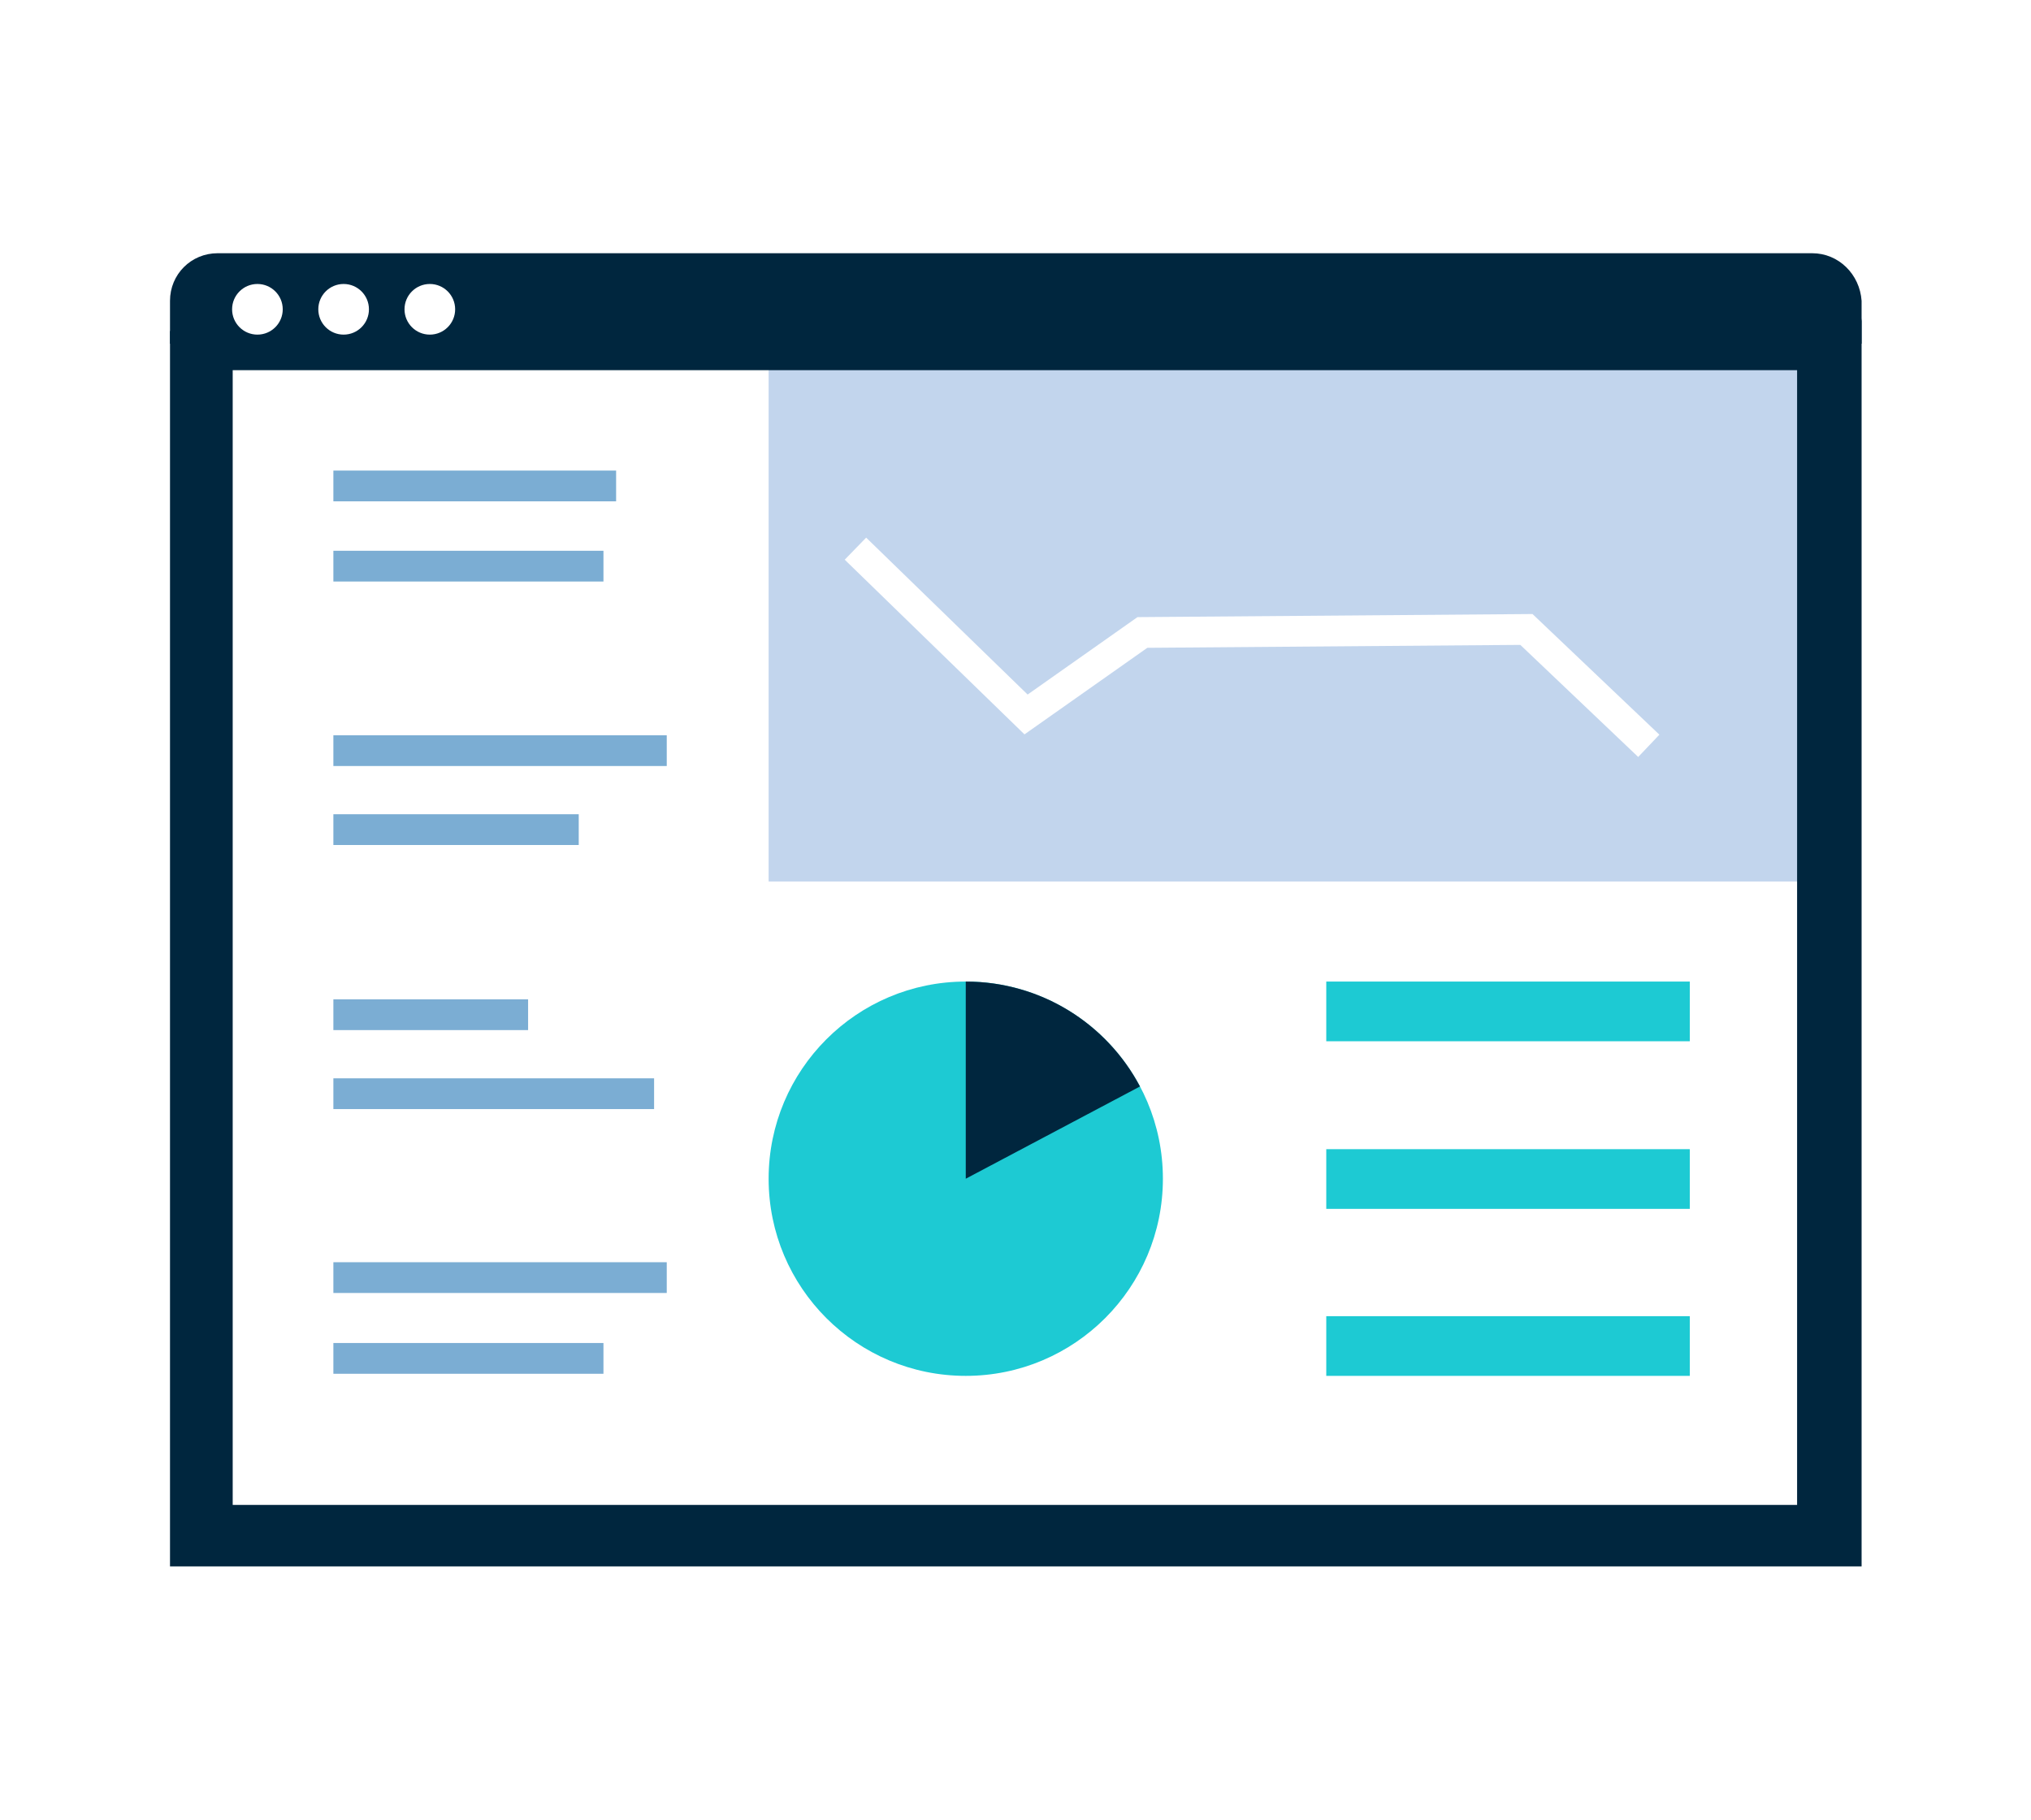 <?xml version="1.0" encoding="UTF-8"?>
<!-- Generator: Adobe Illustrator 22.1.0, SVG Export Plug-In . SVG Version: 6.00 Build 0)  -->
<svg version="1.1" id="Layer_1" xmlns="http://www.w3.org/2000/svg" xmlns:xlink="http://www.w3.org/1999/xlink" x="0px" y="0px" viewBox="0 0 336.9 301.8" style="enable-background:new 0 0 336.9 301.8;" xml:space="preserve">
<style type="text/css">
	.st0{fill:#FFFFFF;}
	.st1{fill:#C2D5ED;}
	.st2{fill:none;stroke:#7BADD3;stroke-width:5.102;stroke-miterlimit:10;}
	.st3{fill:none;stroke:#FFFFFF;stroke-width:5.102;stroke-miterlimit:10;}
	.st4{fill:#00263E;}
	.st5{fill:#1DCAD3;}
</style>
<g id="Layer_2_1_">
	<g id="bgwhite">
		<rect class="st0" width="336.9" height="301.8"/>
	</g>
</g>
<rect x="127.5" y="57.2" class="st1" width="172.7" height="89"/>
<g>
	<line class="st2" x1="55.3" y1="80.6" x2="102.2" y2="80.6"/>
	<line class="st2" x1="55.3" y1="93.9" x2="100.1" y2="93.9"/>
</g>
<g>
	<line class="st2" x1="55.3" y1="124.5" x2="110.6" y2="124.5"/>
	<line class="st2" x1="55.3" y1="137.6" x2="96" y2="137.6"/>
</g>
<g>
	<line class="st2" x1="55.3" y1="168.3" x2="87.6" y2="168.3"/>
	<line class="st2" x1="55.3" y1="181.4" x2="108.5" y2="181.4"/>
</g>
<g>
	<line class="st2" x1="55.3" y1="211.9" x2="110.6" y2="211.9"/>
	<line class="st2" x1="55.3" y1="225.3" x2="100.1" y2="225.3"/>
</g>
<polyline class="st3" points="273.5,123.7 253.2,104.4 189.5,104.9 170.2,118.5 141.9,91 "/>
<path class="st4" d="M300.6,42H36.1c-4.4,0-7.9,3.5-7.9,7.9V57h280.6v-7.1C308.5,45.5,305,42,300.6,42z"/>
<g>
	<path class="st4" d="M298.1,61.4v188.2H38.6V61.4 M308.5,54.9H28.2v204.9h280.6v-207L308.5,54.9z"/>
</g>
<g>
	<rect x="220" y="162.8" class="st5" width="60.3" height="9.9"/>
</g>
<g>
	<g>
		<rect x="220" y="190.6" class="st5" width="60.3" height="9.9"/>
	</g>
</g>
<g>
	<rect x="220" y="218.3" class="st5" width="60.3" height="9.9"/>
</g>
<circle class="st5" cx="160.2" cy="195.5" r="32.7"/>
<path class="st4" d="M189.1,180.2c-5.5-10.4-16.4-17.4-28.9-17.4v32.7L189.1,180.2z"/>
<circle class="st0" cx="42.7" cy="51.3" r="4.2"/>
<circle class="st0" cx="57" cy="51.3" r="4.2"/>
<circle class="st0" cx="71.3" cy="51.3" r="4.2"/>
<script xmlns="" type="text/javascript" charset="utf-8" id="zm-extension"/></svg>